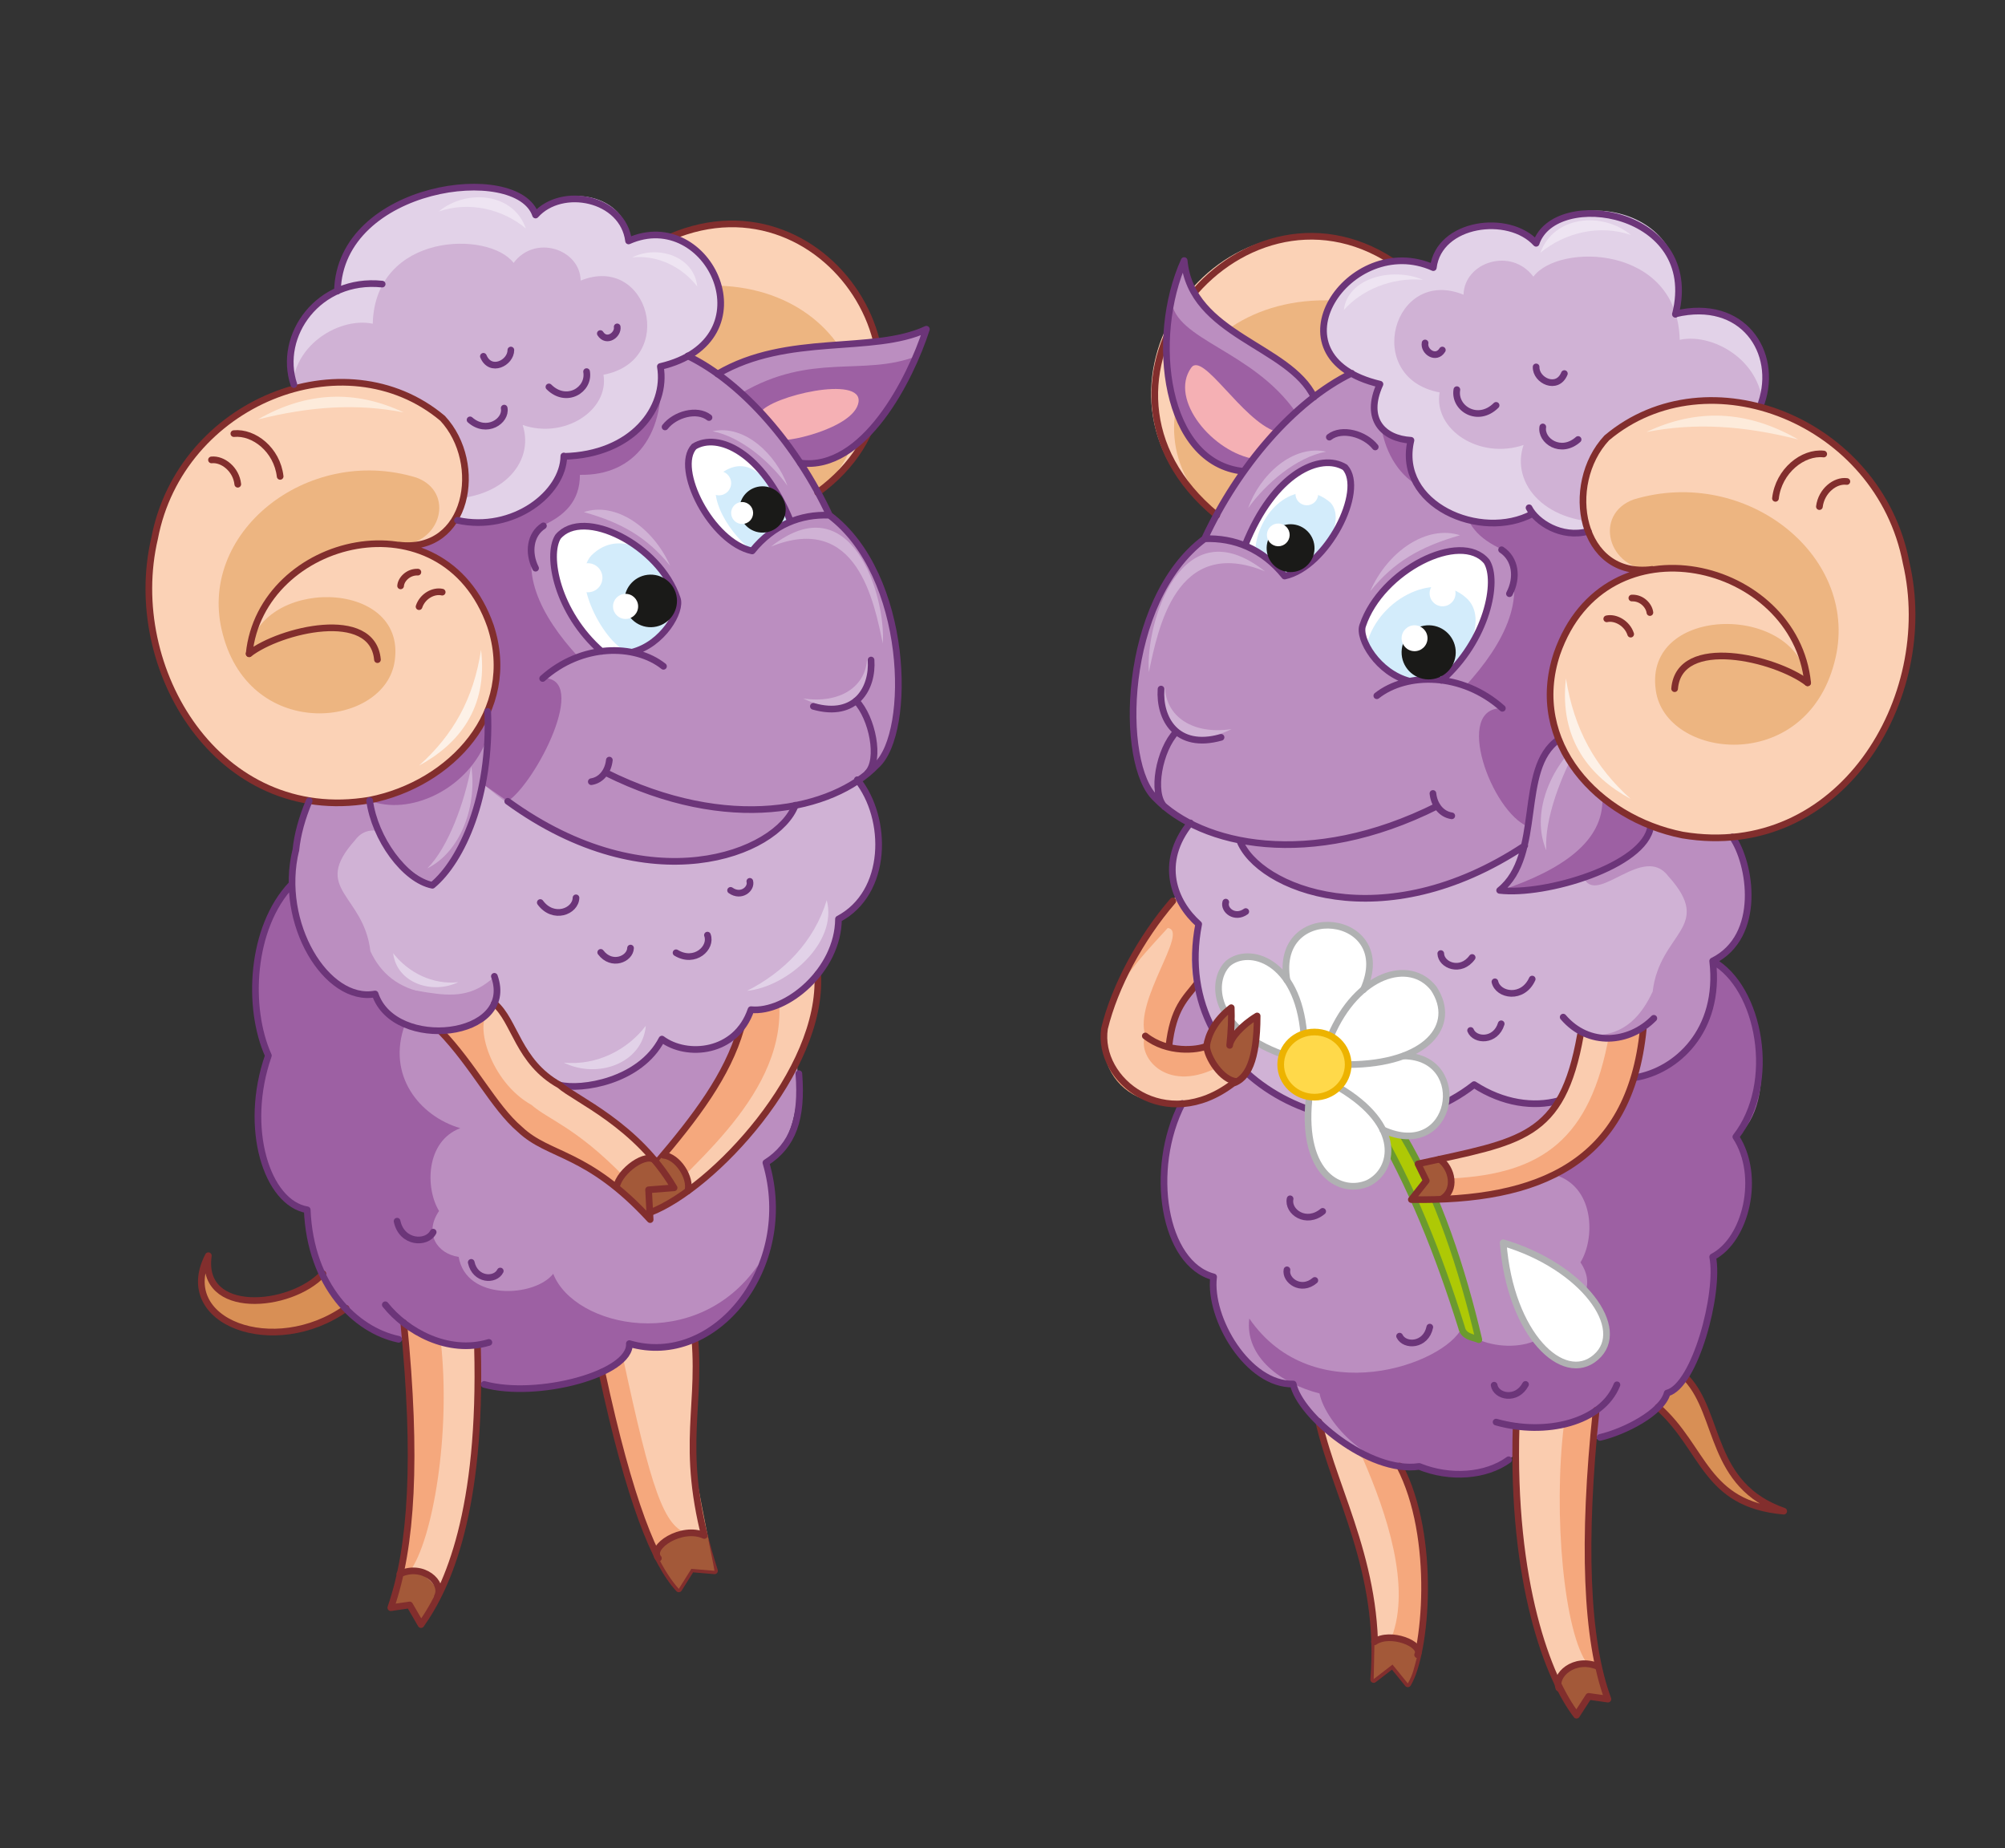 <?xml version="1.0" encoding="utf-8"?>
<!-- Generator: Adobe Illustrator 21.1.0, SVG Export Plug-In . SVG Version: 6.00 Build 0)  -->
<svg version="1.1" id="Layer_1" xmlns="http://www.w3.org/2000/svg" xmlns:xlink="http://www.w3.org/1999/xlink" x="0px" y="0px"
	 viewBox="0 0 511 471" style="enable-background:new 0 0 511 471;" xml:space="preserve">
<rect x="0" y="0" width="511" height="471" fill="#333333" stroke="none"/>
<style type="text/css">
	.st0{fill-rule:evenodd;clip-rule:evenodd;fill:#F5A87D;}
	.st1{fill-rule:evenodd;clip-rule:evenodd;fill:#FACCAF;}
	.st2{fill-rule:evenodd;clip-rule:evenodd;fill:#A35939;}
	.st3{fill-rule:evenodd;clip-rule:evenodd;fill:#D88F55;}
	.st4{fill-rule:evenodd;clip-rule:evenodd;fill:#BB8EC0;}
	.st5{fill-rule:evenodd;clip-rule:evenodd;fill:#9D60A3;}
	.st6{fill-rule:evenodd;clip-rule:evenodd;fill:#D0B2D5;}
	.st7{fill-rule:evenodd;clip-rule:evenodd;fill:#FBD2B6;}
	.st8{fill-rule:evenodd;clip-rule:evenodd;fill:#EDB581;}
	.st9{fill:none;stroke:#822E2D;stroke-width:1.7;stroke-linecap:round;stroke-linejoin:round;stroke-miterlimit:22.926;}
	.st10{fill-rule:evenodd;clip-rule:evenodd;fill:#E2D2E8;}
	.st11{fill-rule:evenodd;clip-rule:evenodd;fill:#F5B0B4;}
	.st12{fill:none;stroke:#6C3579;stroke-width:1.7;stroke-linecap:round;stroke-linejoin:round;stroke-miterlimit:22.926;}
	.st13{fill-rule:evenodd;clip-rule:evenodd;fill:#FFFFFF;}
	.st14{fill-rule:evenodd;clip-rule:evenodd;fill:#D3ECFB;}
	.st15{fill-rule:evenodd;clip-rule:evenodd;fill:#AEC905;}
	.st16{fill:none;stroke:#6B9A2F;stroke-width:1.7;stroke-linecap:round;stroke-linejoin:round;stroke-miterlimit:22.926;}
	.st17{fill-rule:evenodd;clip-rule:evenodd;fill:#1A1A18;}
	.st18{fill-rule:evenodd;clip-rule:evenodd;fill:#FDEBDB;}
	.st19{fill-rule:evenodd;clip-rule:evenodd;fill:#FDF1E7;}
	.st20{fill:none;stroke:#B0B1B2;stroke-width:1.7;stroke-linecap:round;stroke-linejoin:round;stroke-miterlimit:22.926;}
	.st21{fill-rule:evenodd;clip-rule:evenodd;fill:#FFD94A;}
	.st22{fill:none;stroke:#EDB300;stroke-width:1.7;stroke-linecap:round;stroke-linejoin:round;stroke-miterlimit:22.926;}
	.st23{fill-rule:evenodd;clip-rule:evenodd;fill:#EEE4F2;}
</style>
<path class="st0" d="M400.8,259.8c5.1-2.3,11-2.9,17.8-1.6c2.5,19.9-7.5,37.5-14.8,42.6c-8.3,7.5-25.5,6-44,4.8l7-4.5l-6.8-4.3
	c13-2.9,26.3-6.1,32.2-6.4C397.7,286.9,401.1,269.8,400.8,259.8z"/>
<path class="st1" d="M400.8,259.8c5.1-2.3,8.7-2.2,13.2,1.2c-2.1,18.3-8.1,27.9-15.4,33c-5.7,2.3-22.2,5.4-25.5-0.1l-3.9,1.1
	c13-2.9,17-4.3,22.9-4.6C397.7,286.9,401.1,269.8,400.8,259.8z"/>
<path class="st0" d="M297.9,266.7l2.1-8.7l5.1-7.4l-0.5-7.2l0.8-7.3l-5.3-8.1c-8.3,9-15.9,22.7-18.6,33.9
	c-2.8,18.2,17.2,25.5,33.5,13.6l-7.6-9.2L297.9,266.7z"/>
<path class="st1" d="M291.9,263.8c-3-8.8,11.3-26.7,5.7-27.3c-8.3,9.1-13.4,14.2-16.1,25.5c-0.8,22.6,26.9,22.6,32.7,14l-4.3-3.8
	C296.9,278.6,289.7,269,291.9,263.8z"/>
<path class="st0" d="M335.9,364.3l20.8,9.3c6.7,12.4,9.7,39.6,2.1,55.5l-2.7-8.4l-6,7.3C350.5,414.6,349.6,395.6,335.9,364.3z"/>
<path class="st0" d="M170.8,338.2l-17.4,11.5c7.1,33,13.5,48.6,19.6,55.2l1.5-8.4l7.7,3.7C179.5,387.7,176,369.3,170.8,338.2z"/>
<path class="st1" d="M336.1,362.3l11.2,9.3c6.2,14.2,12.3,32.6,7.4,45.6l-4.4,1.3C350.8,405.1,343.9,386.6,336.1,362.3z"/>
<path class="st1" d="M177.2,341.3l-16.8,1.2l-1.6,3.6c7.1,33,10.4,43.4,16.7,44.7l4.8,0.6C173.8,373.5,179.2,356.3,177.2,341.3z"/>
<path class="st1" d="M386.4,363.5l9.5,0.6l10.6-3.4c-3.5,33.2-2.4,57.3,3.2,72.3l-5.8-2.7l-2.2,6.8
	C394.5,427.6,385.2,403.4,386.4,363.5z"/>
<path class="st1" d="M121.6,343.4l-19-8.7c3.4,34.4,2.3,59.4-3.1,75l5.5-2.8l2.2,7C114.2,404.2,122.8,384.9,121.6,343.4z"/>
<path class="st0" d="M398.6,363l8-2.3c-3.5,33.2-2.4,57.3,3.2,72.3l-2.9-1.3l-2.2-7.5C398.6,416.4,395.8,385.7,398.6,363z"/>
<path class="st0" d="M112.3,341.5l-9.7-6.8c3.4,34.4,2.3,59.4-3.1,75l2.8-1.4l2.1-7.8C110.3,392.6,115,365.1,112.3,341.5z"/>
<path class="st2" d="M396.9,429.4c2-3.8,6.7-6.9,10.6-4.2c0.7,2.8,1.4,5.4,2.3,7.7l-4.9-0.7l-3.1,4.8
	C400.2,434.9,398.5,432.4,396.9,429.4z"/>
<path class="st2" d="M111.9,406c-1.9-4-6.5-7.2-10.2-4.4c-0.6,2.9-1.4,5.6-2.2,8l4.8-0.7l2.9,5C108.8,411.7,110.4,409.2,111.9,406z"
	/>
<path class="st3" d="M422.6,358.6l2.2-3.5l5.1-3.8c8.6,9.3,5.7,27.9,24.7,33.8C434.8,383.7,434.5,369.1,422.6,358.6z"/>
<path class="st3" d="M88.6,333.1l-6.3-8.5c-8.3,8.9-32,10.8-29.2-4.6C44.5,341.6,75.1,343.9,88.6,333.1z"/>
<path class="st4" d="M386.3,370.6l0.1-7.1c5.2,0.2,12.1,1.2,20.4-4l-0.7,7.2c6.1-0.5,16.2-6.2,17.9-10.7
	c7.1-2.3,13.5-20.5,12.6-35.6l-5.2-2.8l2.1-8.5l-8.4,0.1c8-10,14.6-19.6,20.1-25.8c-1.3-11.7-9.7-25.8-16.1-34l-123.9,1.2L300,258
	l-2.1,8.7l4.8-0.1l4.8-0.1l10.1,6.9c-4.5,5.3-11.1,7.3-16.3,7.9c-5.7,7.5-8.8,38.6,8.1,44.1c-1.3,10.6,8.8,27.6,20.3,27.3
	c1.6,8,19.3,22.9,32.1,21C370.5,377.2,378.7,376,386.3,370.6z"/>
<path class="st4" d="M121.6,352.4v-9l-50.5-71.6c1.3-11.3,9.4-24.9,15.5-32.7l117.1,0.4c7.3,3.8,4.3,19.2-0.6,30.7
	c0.5,7.5,0.6,20.3-8.1,26.1c6.7,21.6-3.3,44.5-34.8,46.1C153,356.8,125.6,353.7,121.6,352.4z"/>
<path class="st5" d="M386.3,370.6l0.1-7.1c5.5,0.9,13.4,2.1,20.4-4l-0.7,7.2c5.7-0.5,17.3-7.4,18.9-11.6
	c7.1-2.3,13.9-26.7,11.6-34.7c8.1-3.7,12.7-21.8,5.9-30.6c11.1-8.7,6.9-35.8-5.9-44.8l-19.7,29.7c-2.8,9.8-9.2,18.3-19.7,25
	c9.2,3.5,9.3,16,5.6,22c4,5.9,0.5,11.3-5.2,12.2c-2,11.8-20.2,10.7-25,4.4c-4.3,9.4-37.9,21.4-54.2-2.3c-1.2,10,8.4,16.7,17.9,19.1
	c1.5,7.6,13.5,20.4,25.6,18.6C370,377,378.6,376.6,386.3,370.6z"/>
<path class="st5" d="M121.6,352.4v-9c-6.6-0.5-12.9-2.5-18.8-6.3l0.4,4.5c-8.9-1.2-22.2-9-24.9-33.3c-7.6-0.5-17.5-16-9.9-39.3
	c-7.1-16-2.5-34.6,5.9-43.6c8.6-1.6,9.2,5.6,12.3,13.8l8.9,14.2c2.8,5.2,5.2,6.7,7.7,7.7c-4.7,12.8,3.6,23.3,14.1,26.4
	c-8.9,3.4-8.9,15.4-5.4,21.1c-3.9,5.7-0.5,10.9,5,11.7c1.9,11.3,19.4,10.3,24.1,4.3c5.3,13.7,36.4,20.6,52.2-2.2
	c-4.7,18.8-21.7,21.7-32.9,20.1C159.4,350.8,131.9,357.3,121.6,352.4z"/>
<path class="st6" d="M303.4,209.8l114-25.9l24.1,29.5c6.8,29.7-2.5,24-22.7,48.4c-5.4,3.3-7.8,2.8-15.9,2
	c-0.1,2.3-2.1,10.8-5.8,16.8c-6.5,1.6-17.8-0.7-21.5-4.1c-39.4,27.3-80.6-12.5-70.2-40.9C298.9,229.5,295.2,220.1,303.4,209.8z"/>
<path class="st6" d="M218.6,198.8L97.9,176.1L78.2,206c-3.3,14.2-4.8,12.1-3.8,17.6l0.2,3.7c6.8,2.4,10.9,6.4,12.1,11.9l4.4,10.8
	l17.7,2.9c6.4,1,11.7,1.2,17.3-4.1l0.6,4.2l-0.7,2.5c5.6,7,7.7,15.7,16.8,21c10.7,1.4,21-1.8,26.1-11.7c7.1,5.2,20.4,2.5,22.7-7.5
	c9.5,0.8,22.3-11.6,22.3-23.1C223.1,230,228.6,212.6,218.6,198.8z"/>
<path class="st4" d="M417.4,183.9l24.1,29.5c6.4,13.6,5.5,24.7-5,31.6c1.5,16.8-6,25.9-19.7,29.7l2-12.3l-7.4,2.2l-5.3-0.8
	c8.1,0.1,12.4-5.3,15.1-11.1c1.8-15.2,15.8-16.3,4-29.4c-6.3-8.4-17.9,7.2-21.4,0.7c-6.8,2.3-14.6,3.4-21.6,2.9
	c12.1-9.4,3.5-30.2,15-38.4c2.8,5,5.6,9,8.7,12.2C406.7,195.9,409.5,190.3,417.4,183.9z"/>
<path class="st4" d="M97.9,176.1l-19.1,28l-3.3,12.1c-2.7,3.4-0.5,6.8-1,9.3l0.2,1.9c3,19.6,10.6,26.4,21,26.1
	c2.7,5.1,9.6,1.6,13.2-0.4c-7.4-1.2-11.9-5.1-14.5-10.7c-1.7-14.6-15.2-15.7-3.9-28.3c6.5-8.7,18.8,9.2,21.3-1
	C102,203.4,119.1,193.1,97.9,176.1z"/>
<path class="st7" d="M310.1,131.2l41.7-33.4l3-31.3l-5.7-3.1C306.6,45.4,271.3,103,310.1,131.2z"/>
<path class="st7" d="M208.4,125.4l-40.1-32.1l2.6-33C211.8,42.9,245.7,98.3,208.4,125.4z"/>
<path class="st4" d="M124.2,183.2c-6.3,11.4-19.8,19.4-31.1,21c2.3,3.8,1.6,11.6,17.1,21.4C119,216.5,127.1,197.7,124.2,183.2z"/>
<path class="st8" d="M310.1,131.2l49.6-19.1l-2.5-32.3C308.7,64.1,283.3,108.8,310.1,131.2z"/>
<path class="st8" d="M208.4,125.4L160.7,107l2.4-31.1C209.7,60.9,234.2,103.8,208.4,125.4z"/>
<path class="st4" d="M315.9,214.1c9.4,14.8,43.5,27.7,83-5.9l-1.3-19c-8.8-21.2,6.2-42,23.6-43.9c-6.3,1.2-11.1-0.9-14.5-6.1
	l-42.9-54.3l-19.4,10.2c-14.8,7.2-29,23.9-37.5,42.2c-21.1,15.8-21.9,57.6-12.4,66.2C299.3,208.3,306.6,212.2,315.9,214.1z"/>
<path class="st4" d="M202.8,205.2c-9,14.2-41.9,26.6-79.9-5.6l1.3-18.3c8.5-20.4-6-40.4-22.7-42.3c6.1,1.1,10.7-0.8,13.9-5.9
	l41.2-52.2l18.7,9.9c14.2,6.9,27.9,23,36.1,40.6c20.3,15.2,21.1,55.4,12,63.7C218.8,199.6,211.7,203.4,202.8,205.2z"/>
<path class="st5" d="M389.5,210.7c1.1-10.6,3.4-18.8,8.1-21.5l4.5,7.6l6.3,6.8c0.2,10.5-9.6,17.9-26.1,23.4
	c13.3,0.6,25.3-2.4,35.3-10.7l3.3-5.6l-23.2-21.4c-8.8-21.2,6.2-42,23.6-43.9c-6.3,1.2-13.4-1.9-16.4-9.8l-53.1-37.8
	c-2,18.1,6.8,29.2,21.2,28.8c0,7.1,4.2,10.8,9.8,13.4c7.5,11.3,0.4,24.2-9.3,34.8l9.4,5.7C370.4,180.1,380,206.8,389.5,210.7z"/>
<path class="st5" d="M129.4,204.2l-5.9-4.1l0.1-10.6c-5,11.7-19.2,18.5-29.5,14.5l30.1-22.8c8.5-20.4-6-40.4-22.7-42.3
	c6.1,1.1,10.7-0.8,13.9-5.9l52.8-39.8c1.9,17.4-6.5,28.1-20.4,27.8c0,6.8-4,10.4-9.4,12.9c-7.2,10.8-0.4,23.3,8.9,33.4l-9,5.5
	C150.4,172.5,136.6,199.4,129.4,204.2z"/>
<path class="st9" d="M354.8,66.6c-39.1-25.5-85.4,31.3-44.7,64.7"/>
<path class="st9" d="M170.9,60.4c40.9-17.5,74.8,38,37.5,65.1"/>
<path class="st10" d="M359.6,112.1c-2.7,12.4,12,26.6,31,18.7c3.2,4.3,8,5.8,14.2,4.6c-5.7-22.6,3.8-35.7,44.1-32.7
	c4.1-11.6-2.6-26.2-21.9-22.7c6.8-29.1-30.6-32.4-35.4-18.1c-6.6-8.8-25.5-4.9-26.2,6.2c-21.3-9.5-43.2,22.7-13.6,29.7
	C350.3,103,347.3,111.4,359.6,112.1z"/>
<path class="st10" d="M143.7,116.2c-1.5,9.9-8.6,17.6-27.1,16.4c5.5-21.7-2.9-37.4-41.8-34.6C73.6,86.5,76.1,79.4,86,74.2
	c0.6-27.2,45.9-33.1,50.5-19.4c6.4-8.5,23.7-5.5,23.7,6.6c20.5-9.1,36.6,25.3,8.1,32C170.1,103.8,161.2,115.8,143.7,116.2z"/>
<path class="st6" d="M388.3,113.4c-3.4,10,5.9,20.6,22.4,19.6c-4.9-19.4,3.7-27.6,38.3-25.1c2.6-14.7-11.8-23.3-20.9-21.3
	c-0.6-24.2-30.8-24.8-37.3-16.1c-5.7-7.6-17.6-3.7-17.8,4.6c-18-7.3-25.8,21.2-6.1,24.9C365.3,109.5,377.1,117.2,388.3,113.4z"/>
<path class="st6" d="M133.2,108.3c3.2,9.7-5.7,19.8-21.6,18.8c4.7-18.6-3.6-26.6-36.9-24.1C72.3,88.8,86.2,80.6,95,82.5
	c0.6-23.3,29.6-23.8,35.9-15.5c5.4-7.3,16.9-3.6,17.1,4.5c17.3-7,24.8,20.4,5.8,24C155.3,104.5,143.9,112,133.2,108.3z"/>
<path class="st4" d="M316.9,120.1c6.5-9.8,9.8-12.9,18-18.9c-8.8-14.8-29.6-16-33.1-34.8C293,83.3,294.9,115.9,316.9,120.1z"/>
<path class="st4" d="M204,118.1c-6.2-9.4-13.2-17-21.1-22.8c17.9-10.5,37.2-5.1,53.2-11.4C232,96.7,220.1,120.2,204,118.1z"/>
<path class="st5" d="M316.9,120.1c5.5-6.9,8.3-10,13.4-15c-11.2-16-30.7-18.3-31.8-28.6C293.7,95,301.5,119.9,316.9,120.1z"/>
<path class="st5" d="M204,118.1c-6.2-9.4-7.3-12.1-15.1-17.9c17.9-10.5,31-4.2,44.6-9.4C229.5,103.6,218.2,118.9,204,118.1z"/>
<path class="st11" d="M319.9,117l5.3-7c-8.7-2.9-18.6-20.5-21.6-16.3C297.8,101.8,309.2,115.4,319.9,117z"/>
<path class="st11" d="M198.9,111.8l-5.1-6.7c2.7-4.2,26.1-9.6,25-2.6C217.7,109.4,198.4,113.3,198.9,111.8z"/>
<path class="st6" d="M292.8,171.3c-0.9-12.6,8.3-42.5,29.6-25.7C299.6,136.3,295.1,160.5,292.8,171.3z M318.1,129.5
	c4.5-6.3,12.3-13,19.9-14.4C329.4,113.2,321,121.2,318.1,129.5z M349.2,150.7c6-7.5,12.8-11.4,22.9-14.3
	C363.7,133.7,353.7,140.4,349.2,150.7z M402.8,188.9c-4.8,8.2-9.3,20-8.7,27.8C390.1,207.4,395.1,195.5,402.8,188.9z M313.9,185.8
	c-9.9,1.5-16.8-3.2-17-10.8C294.9,186.4,302.1,191.5,313.9,185.8z"/>
<path class="st6" d="M225,164c0.8-12.1-8-40.9-28.5-24.7C218.5,130.4,222.8,153.6,225,164z M200.7,123.8c-4.3-6-11.8-12.5-19.1-13.9
	C189.8,108.1,197.8,115.8,200.7,123.8z M170.8,144.2c-5.8-7.2-12.3-11-22-13.7C156.8,127.8,166.4,134.3,170.8,144.2z M120.1,195.3
	c-1.7,9.1-5.8,20.6-11.2,26C117.7,216.9,121.6,204.9,120.1,195.3z M204.7,178c9.5,1.4,16.1-3.1,16.3-10.4
	C222.9,178.5,216.1,183.5,204.7,178z"/>
<path class="st7" d="M421.1,145.3c-8.3-0.6-20.6,9.7-24.3,21.4c-7.5,22.6,10.4,41.9,32,46.2c40,6.7,65.1-34.8,57-69.4
	c-6.9-36.2-50.5-53.5-76.3-31.8C398.5,123.7,402.8,147.6,421.1,145.3z"/>
<path class="st7" d="M101.5,139c8-0.6,19.8,9.3,23.4,20.6c7.2,21.8-10,40.3-30.8,44.4c-38.5,6.5-62.6-33.5-54.8-66.7
	c6.6-34.8,48.5-51.5,73.4-30.6C123.3,118.2,119.2,141.2,101.5,139z"/>
<path class="st8" d="M421.1,145.3c21.8-3.2,38.7,13.9,39.6,28.8c-2.1-20.5-41.9-20.3-38.7,1.8c2.4,17.5,37.9,21.8,45.5-7
	c7.2-26.7-22.2-50.4-51.2-41.6C406.1,131.1,409.7,145,421.1,145.3z"/>
<path class="st8" d="M101.5,139c-20.9-3.1-37.3,13.4-38.1,27.7c2-19.7,40.3-19.6,37.2,1.7c-2.3,16.9-36.5,21-43.8-6.7
	c-7-25.7,21.4-48.5,49.3-40C116,125.3,112.6,138.7,101.5,139z"/>
<path class="st9" d="M63.5,166.6c3-29.8,49.5-41.3,61.5-7.1c7.2,21.8-10,40.3-30.8,44.4c-38.5,6.5-62.6-33.5-54.8-66.7
	c6.6-34.8,48.5-51.5,73.4-30.6c10.7,11.5,6.5,34.5-11.2,32.3"/>
<path class="st9" d="M102.9,337.1c3.4,34.4,2.1,57-3.3,72.6l4.8-0.7l2.9,5c6.9-9.7,15.5-29.1,14.4-70.6"/>
<path class="st9" d="M153.4,349.7c7.1,33,13.5,48.6,19.6,55.2l3.2-5.1l5.9,0.5c-9.5-29.7-3.4-39.6-5-59"/>
<path class="st12" d="M101.2,311.2c1.2,5.7,7.6,5.9,9.2,2.8 M186.2,226.9c2.7,1.9,5.4-0.4,4.9-2.3 M172.3,242.8
	c4.8,2.9,9.2-1.3,8-4.5 M153.1,242.7c2.8,3.7,7.5,1.7,7.6-1.1 M137.7,230c3.3,4.5,9,2.3,9.1-1.2 M150.7,199.2
	c2.6-0.4,4.3-2.7,4.6-5.5 M207.3,180c10.9,3.1,15.2-4.7,14.7-11.8 M153,85c1.6,2.5,4.6,0.3,4.3-1.7 M139.9,98.6
	c4.4,4.4,10.4,0.8,9.6-3.9 M119.8,107c4.2,3.7,9.3,0.3,8.7-3 M123.2,90.8c1.8,4.3,7,1.7,7-1.6 M98.2,332.5c5.4,6.8,16,12.7,26.4,9.6
	 M120.1,321.7c1,4.6,6.1,4.8,7.4,2.2"/>
<path class="st12" d="M364.4,338.2c-1,4.8-6.4,5-7.7,2.3 M335.1,326.3c-3.5,3-7.6,0-7.1-2.7 M337.1,308.7c-4.2,3.5-9,0.1-8.3-3.2
	 M402.2,112c-4.4,3.9-9.6,0.3-9-3.2 M381.3,103.3c-4.6,4.6-10.8,0.8-10-4 M367.6,89.2c-1.6,2.6-4.8,0.4-4.4-1.8 M398.7,95.2
	c-1.8,4.4-7.3,1.8-7.2-1.7 M388.8,352.8c-2.3,4.3-7.5,3.1-8,0.2"/>
<path class="st13" d="M359.2,173.6l8.1-0.3c11.7-10.3,14.6-25.4,11.5-30.3c-6.6-8-26.9,2.2-31.6,16.3
	C346,162.7,351.1,171.5,359.2,173.6z"/>
<path class="st13" d="M161.1,166.2l-7.8-0.3c-11.3-9.9-14.1-24.4-11.1-29.2c6.4-7.7,25.9,2.1,30.4,15.7
	C173.8,155.8,168.9,164.2,161.1,166.2z"/>
<path class="st14" d="M373.5,152.2c-8-7-22.9,0.8-25.4,12.9l4.7,5.4l6.4,3.2l8.1-0.2C372,171.3,380.3,157.8,373.5,152.2z"/>
<path class="st14" d="M151.3,141c7.7-6.8,19.2,1,21.5,12.7l-5.5,9.5l-6.2,3.1l-1.3-0.2C153.4,163.3,144.7,146.4,151.3,141z"/>
<path class="st13" d="M317.2,139l-0.8-0.3c4.5,1.4,7.5,3.7,11,8.1c10.8-2.3,20.7-21.8,15.4-27.7C336.5,115.3,324.6,120.4,317.2,139z
	"/>
<path class="st15" d="M376.9,341.4c-1.2-0.6-3.9-0.6-4.4-3.1c-5.8-18.5-12.8-36.3-22.5-52.7l7.6,3.9
	C366.5,304.4,372.7,323.5,376.9,341.4z"/>
<path class="st16" d="M376.9,341.4c-1.2-0.6-3.9-0.6-4.4-3.1c-5.8-18.5-12.8-36.3-22.5-52.7l7.6,3.9
	C366.5,304.4,372.7,323.5,376.9,341.4z"/>
<path class="st13" d="M201.6,132.9l0.8-0.3c-4.3,1.3-7.2,3.6-10.6,7.8c-10.4-2.2-20-21-14.8-26.6
	C182.9,110.1,194.4,115.1,201.6,132.9z"/>
<path class="st14" d="M339.1,128.1c-8-7-18.3,1.4-19.2,12l7.5,6.7C334.2,147.3,344,133.4,339.1,128.1z"/>
<path class="st14" d="M184.4,120.2c7.9-5.1,13.2,4.7,17.2,12.7l-4.7,2.2l-5.1,5.3C184.6,135,179.2,124.1,184.4,120.2z"/>
<path class="st9" d="M406.8,359.4c-3.5,33.2-2.6,58.5,3,73.6l-4.9-0.7l-3.1,4.8c-7.2-9.4-16.6-33.6-15.4-73.6"/>
<path class="st1" d="M165.7,309l-0.3-5.8l2.9-5.7c8.7-10.7,16.9-25.7,23.1-40.2c5.1,0.2,10.8-2.8,17-9
	C209.9,272.8,181.9,302.7,165.7,309z"/>
<path class="st9" d="M356.7,373.6c9.5,18.1,6.8,47.8,2.1,55.5l-3.9-4.8l-4.8,3.7c2.3-27.7-9.7-47-14-65.7"/>
<path class="st9" d="M305.1,250.6c-2.9,3.8-6.1,6.2-7.2,16.1"/>
<path class="st9" d="M429.9,351.3c8.6,9.3,5.8,27.2,24.7,33.8c-20.2-1.8-20.1-15.9-32-26.5"/>
<path class="st0" d="M165.7,309l-0.3-5.8l2-6.9c9.1-9.8,18.3-23.3,24.1-39l7.1-1.3C200,280.5,172.5,299.4,165.7,309z"/>
<path class="st9" d="M188.8,262.2c-3.4,11.8-11.5,22.5-21.4,34.1"/>
<path class="st2" d="M175.3,303.5l-9.6,5.5l-0.3-5.8l2.5-7.4l1.2-1.4C172.7,294.7,176.2,300.1,175.3,303.5z"/>
<path class="st9" d="M208.4,248.3c1.4,24.5-26.6,54.5-42.7,60.7"/>
<path class="st12" d="M138.5,134c-3.4,2.2-4,6.8-2,10.8 M180.7,106.4c-3.1-2.4-8.7-0.8-11.2,2.4 M211.3,131.3
	c-7.2-0.3-14.2,2.4-19.6,9.1c-10.4-2.2-20-21-14.8-26.6c6-3.7,17.4,1.3,24.6,19.1 M175.3,90.7c14.2,6.9,27.9,23,36.1,40.6
	c20.3,15.2,21.1,55.4,12,63.7c-11.1,11.5-37.7,17.5-69,1.9 M142.6,276.5c5.5,1.4,20.5-0.9,26.1-11.7c6.3,4.7,18.9,3.7,22.7-7.5
	c9,0.9,22.2-10,22.3-23.1c12.7-6.7,12.7-25.6,4.8-35.5"/>
<path class="st12" d="M412.1,352.9c-3.8,9.6-18.1,13.1-30.8,9.5 M407.8,366.3c6.1-1.4,15.8-6.3,17.1-11.3
	c7.1-1.8,13.4-25.5,11.6-34.7c8.5-4.4,12.4-20.6,5.9-30.6c10.7-13.7,6.1-38.1-5.9-44.8 M397.2,280.5c-6.3,1.7-14.1,0.7-21.5-4.1
	c-29.1,22.9-78.1-0.4-70.2-40.9c-6.3-5.6-10.3-15.6-2.1-25.8 M436.5,244.9c2.1,17.9-9.4,28-19.7,29.7 M436.5,244.9
	c12.7-6.3,9.7-24.9,5-31.6 M420.7,210.6c-1.4,10.1-26.9,17.7-38.5,16.3c11.2-9,4.4-31.1,15-38.4 M315.9,214.1
	c4.6,12.3,36.5,25.4,72.7,1.4 M311.2,187.9c-11.4,3.2-15.8-4.8-15.3-12.3 M344.5,95.1c-14.8,7.2-29,23.9-37.5,42.2
	c-21.1,15.8-21.9,57.6-12.4,66.2c11.5,11.9,39.2,18.2,71.7,1.9 M370,207.9c-2.7-0.4-4.5-2.8-4.8-5.7 M299.8,186.5
	c-4.3,4.5-6.5,15.6-3,19.1 M350.9,177.3c7.6-6,21.7-6,32,3.2 M367.4,173.4c11.7-10.3,14.6-25.4,11.5-30.3c-6.6-8-26.9,2.2-31.6,16.3
	c-1.2,3.3,3.8,12.1,12,14.2 M382.7,140.1c3.5,2.3,4.2,7,2,11.2 M338.8,111.4c3.2-2.5,9.1-0.8,11.7,2.5 M307,137.3
	c7.5-0.3,14.8,2.5,20.4,9.5c10.8-2.3,20.7-21.8,15.4-27.7c-6.2-3.8-18.1,1.3-25.5,19.9 M334.9,101.2c-6.3-13.2-31.3-15.7-33.1-34.8
	c-8.9,19.7-5.1,51.7,15.1,53.7 M427,80.1c6.7-26.6-30.7-32.4-35.5-18.1c-7-7.7-24.8-5.3-26.2,6.2c-21.3-9.5-43.2,22.7-13.6,29.7
	c-4.1,9,0.9,13.9,7.9,14.3c-3.9,16.4,17.8,25.8,31,18.7 M389.7,129.4c1.8,3.6,8.2,7.9,15.1,6 M448.9,102.7
	c4.4-12.9-4.7-26.8-21.9-22.7 M301.3,281.2c-8.7,16.9-4.7,40.9,8,44.2c-1.3,10.6,8.8,27.6,20.3,27.3c1.6,8,19.3,22.9,32.1,21
	c7.9,3.2,17,2.5,22.8-1.7"/>
<path class="st1" d="M126,255.6c-1.4,4-6,6.3-13.8,7.1c8.5,8.8,13.7,19.5,20.3,25.1c7.5,7.1,17.1,5.5,33.2,23l-0.4-7.6l6.5-0.5
	c-9.5-16.1-25-22.5-29.2-26.2C132.1,270.6,131.4,260.2,126,255.6z"/>
<path class="st2" d="M166.3,295.6c-6.3,0.5-7.9,4.2-9.2,7c2.4,1.6,6.2,6.5,8.7,8.2l-0.4-7.6l6.5-0.5
	C170,300.1,168.2,298.1,166.3,295.6z"/>
<path class="st0" d="M124.6,257.9c-1.4,4-4.5,4.1-12.3,4.8c8.5,8.8,11.9,17.9,18.6,23.4c7.5,7.1,12.4,7.9,26.3,16.4l1.5-3l0.1,0.1
	c-12-12.3-19.1-14.3-23.3-18C124.9,275.7,120.8,260.7,124.6,257.9z"/>
<path class="st9" d="M112.2,262.7c8.5,8.8,13.7,19.5,20.3,25.1c7.5,7.1,17.1,5.5,33.2,23l-0.4-7.6l6.5-0.5
	c-9.5-16.1-25-22.5-29.2-26.2c-10.6-5.9-11.3-16.3-16.6-20.8"/>
<path class="st9" d="M82.3,324.6c-8.3,8.9-31.4,10.8-29.2-4.6c-8.8,16.9,16.8,26.4,35.1,13.4"/>
<path class="st12" d="M101.6,341.3c-11-2.3-22.5-13.6-23.3-33c-10.2-1.7-16.4-20.7-9.9-39.3c-5.5-12.2-4.5-32.6,5.9-43.6 M126,248.8
	c5.6,15.8-25.5,19.2-30.4,4.5c-12.3,2.3-24.8-18-20.2-36.7 M94.2,204c1.3,9.7,8.9,20.2,16,21.6c7.5-6.2,15-22.7,14.1-44.3
	 M202.7,205.2c-4.6,12.3-37.1,25.3-73.3-1 M218.2,178.6c4.1,4.3,6.3,15,2.9,18.4 M153.3,166c-11.3-9.9-14.1-24.4-11.1-29.2
	c6.4-7.7,25.9,2.1,30.4,15.7c1.2,3.2-3.7,11.7-11.5,13.7 M169.1,169.8c-7.3-5.8-20.9-5.8-30.8,3.1 M182.9,95.3
	c17.9-10.5,39.5-5,53.2-11.4c-4.1,12.8-16,36.2-32.1,34.1 M74.9,98c-4.2-12.5,6.3-27.3,22.5-25.6 M86,74.2
	c0.6-27.2,45.9-33.1,50.5-19.4c6.7-7.5,22.3-4.4,23.7,6.6c20.5-9.1,36.6,25.3,8.1,32c1.8,10.5-7.1,22.5-24.6,22.9 M143.7,116.2
	c-0.1,9.5-12.9,19.5-27.1,16.4 M75.4,216.7c0.4-4.1,1.6-8.3,3.4-12.6 M203.6,273.6c0.9,11.5-1.5,18.3-8.4,22.7
	c7.9,26.6-13.1,52.5-34.8,46.1c0.5,7.7-23.4,14.1-37,10.4"/>
<path class="st1" d="M402.9,263.7c5.5,1.8,10.9,1.3,16-1.4c-3.4,34.3-26.7,43.9-59.1,43.4l3.8-4.8l-2.1-4.3
	C387.7,290.8,398.2,290.3,402.9,263.7z"/>
<path class="st0" d="M410.1,263.7c5.5,1.8,3.6,0.8,8.7-2c-4.3,28.6-19.5,44.5-51.9,44l3.8-4.8l-0.6-0.6
	C393,299.1,405.4,290.3,410.1,263.7z"/>
<path class="st2" d="M367,295.5c3.7,3.5,4.4,6,1.2,10.1c-3.1-0.2-5.2,0.3-8.4,0.1l3.3-4.6l-1.5-4.5
	C364.8,295.9,363.9,296.3,367,295.5z"/>
<path class="st9" d="M418.8,262.3c-3.4,34.3-26.7,43.9-59.1,43.4l3.8-4.8l-2.1-4.3c26.2-5.8,36.7-6.3,41.4-32.9"/>
<path class="st2" d="M350.3,418.4c6-2.4,8.2-0.5,11.2,2.5c-1.2,4.5-1.3,5.6-2.7,8.1l-3.9-4.8l-4.8,3.7
	C350.2,425,350.2,422,350.3,418.4z"/>
<path class="st2" d="M180.3,391.1c-6.6-1.4-10.5,1.4-13.1,4.7c2,4.1,3.9,7,5.8,9.1l3.2-5.1l5.9,0.5
	C181.6,397.4,180.9,394.4,180.3,391.1z"/>
<ellipse transform="matrix(2.153217e-02 -1 1 2.153217e-02 189.875 526.759)" class="st17" cx="364.1" cy="166.4" rx="6.9" ry="6.9"/>
<ellipse transform="matrix(1 -2.127842e-02 2.127842e-02 1 -3.22 3.563)" class="st17" cx="165.8" cy="153.1" rx="6.7" ry="6.7"/>
<ellipse transform="matrix(2.183797e-02 -1 1 2.183797e-02 189.946 519.593)" class="st13" cx="360.5" cy="162.7" rx="3.3" ry="3.3"/>
<ellipse transform="matrix(1 -2.126772e-02 2.126772e-02 1 -3.25 3.425)" class="st13" cx="159.4" cy="154.5" rx="3.2" ry="3.2"/>
<ellipse transform="matrix(2.198273e-02 -1 1 2.198273e-02 208.278 515.478)" class="st13" cx="367.6" cy="151.3" rx="3.3" ry="3.3"/>
<ellipse transform="matrix(1 -2.109142e-02 2.109142e-02 1 -3.071 3.193)" class="st13" cx="149.8" cy="147.2" rx="3.7" ry="3.7"/>
<ellipse transform="matrix(2.155788e-02 -1 1 2.155788e-02 199.983 456.154)" class="st13" cx="333" cy="125.9" rx="2.9" ry="2.9"/>
<ellipse transform="matrix(1 -2.130577e-02 2.130577e-02 1 -2.582 3.931)" class="st13" cx="183.2" cy="123.1" rx="3.1" ry="3.1"/>
<ellipse transform="matrix(2.148575e-02 -1 1 2.148575e-02 182.154 465.591)" class="st17" cx="328.9" cy="139.7" rx="6.1" ry="6.1"/>
<ellipse transform="matrix(1 -2.153848e-02 2.153848e-02 1 -2.751 4.215)" class="st17" cx="194.3" cy="129.8" rx="5.9" ry="5.9"/>
<ellipse transform="matrix(2.156151e-02 -1 1 2.156151e-02 182.363 459.167)" class="st13" cx="325.8" cy="136.4" rx="2.9" ry="2.9"/>
<ellipse transform="matrix(1 -2.162562e-02 2.162562e-02 1 -2.783 4.12)" class="st13" cx="189.1" cy="130.7" rx="2.8" ry="2.8"/>
<path class="st9" d="M452.5,127c0.8-7,7-11.9,12.3-11.3"/>
<path class="st9" d="M71.4,121.4c-0.8-6.8-6.7-11.4-11.8-10.9"/>
<path class="st9" d="M463.7,129.1c0.5-4,4-6.8,7-6.4"/>
<path class="st9" d="M60.6,123.4c-0.4-3.8-3.8-6.5-6.7-6.2"/>
<path class="st9" d="M460.7,174c-8.2-6.3-32.8-12.2-33.9,1.5"/>
<path class="st9" d="M63.5,166.6c7.9-6.1,31.5-11.8,32.7,1.5"/>
<path class="st9" d="M366.9,295.4c3.3,2.4,4.3,7.9,0.6,10.1"/>
<path class="st9" d="M167,295.8c-2.1-2.4-9.1,2.5-9.9,6.7"/>
<path class="st9" d="M397.3,430.2c-1.3-3.2,3.9-8.1,10-5.5"/>
<path class="st9" d="M111.5,406.8c1.7-3.5-3.7-8.4-9.6-5.7"/>
<path class="st9" d="M361.3,421.7c1.5-2.7-7-6.1-11-3.3"/>
<path class="st9" d="M167.8,397.1c-2.5-2.9,6-8.4,11.7-5.8"/>
<path class="st9" d="M169.1,294.4c3.6,0.3,7.1,5.7,6.2,9.1"/>
<path class="st18" d="M419.6,110.1c12.3-2.4,24.5-1.7,38.7,1.9C445.1,104.4,432.3,104.1,419.6,110.1z"/>
<path class="st18" d="M102.9,105.1c-11.8-2.3-23.6-1.6-37.2,1.8C78.4,99.6,90.8,99.4,102.9,105.1z"/>
<path class="st19" d="M415.6,203.6c-9-8.1-14.4-17.6-16.5-30.7C397.3,188.5,405.3,198,415.6,203.6z"/>
<path class="st19" d="M106.8,195.1c8.7-7.8,13.9-17,15.8-29.5C124.4,180.5,116.8,189.7,106.8,195.1z"/>
<path class="st9" d="M415.9,152.4c2.6-0.1,4.4,2,4.6,3.7"/>
<path class="st9" d="M106.5,145.8c-2.5-0.1-4.3,1.9-4.4,3.5"/>
<path class="st9" d="M409.5,157.7c2.2-0.5,5.2,1.1,6.1,3.9"/>
<path class="st9" d="M112.7,150.9c-2.2-0.5-5,1-5.9,3.7"/>
<path class="st13" d="M352.4,287.9l-11.3-10.8l2.4-5.7l14.3-2.3C375.1,269.3,370.6,296.2,352.4,287.9z"/>
<path class="st13" d="M347.5,252.2c22-15,26,14.9,10.3,16.9l-14.3,2.3l-11.2-7.8l-4.3-13.8C324.6,229.2,356.3,232.6,347.5,252.2z"/>
<path class="st13" d="M332.3,263.5l-5.4,5.1c-18-6.5-18.5-18.8-13.9-23.2C318.3,241.1,330.8,244.5,332.3,263.5z"/>
<path class="st20" d="M326.9,268.7c-18-6.5-18.5-18.8-13.9-23.2c5.3-4.4,17.7-0.9,19.3,18"/>
<path class="st20" d="M339.1,264.1c6.8-16,20.2-20,26.3-12.2c6.2,9.4-1.8,19.3-21.8,19.4"/>
<path class="st20" d="M328,249.8c-3.5-20.7,28.3-17.3,19.5,2.4"/>
<path class="st2" d="M307.5,266.4l2.5,5.7l4.3,3.8c3.7-1.2,6.2-5.7,6.2-17.2c-4,2.4-6.8,5.7-7,7.5c0.4-3.7,0.5-6.9,0.4-9.6
	C309.6,259.8,307.8,263.6,307.5,266.4z"/>
<path class="st9" d="M298.9,229.6c-8.2,9.5-14.8,21.8-17.4,32.5c-2,13.3,15.6,27,32.7,14c3.7-1.2,6.2-5.7,6.2-17.2
	c-4,2.4-6.8,5.7-7,7.5c0.4-3.7,0.5-6.9,0.4-9.6c-4.2,3.2-5.9,7-6.3,9.8c-2.3,1-9.9,1.9-15.6-2.6"/>
<path class="st13" d="M333.6,280.2l7.6-3.1c16.6,9.8,14.1,21.1,7.5,24.4C341.9,304.5,331.7,299.5,333.6,280.2z"/>
<path class="st20" d="M341.2,277.1c16.6,9.8,14.1,21.1,7.5,24.4c-6.8,3-17-2-15.1-21.3"/>
<path class="st20" d="M357.8,269.1c17.2,0.2,12.7,27.1-5.4,18.8"/>
<path class="st13" d="M383.1,316.7c20.3,6,32,22,23.6,29.2C398.5,353,384.9,340.2,383.1,316.7z"/>
<path class="st20" d="M383.1,316.7c20.3,6,32,22,23.6,29.2C398.5,353,384.9,340.2,383.1,316.7z"/>
<path class="st9" d="M315.1,275.6c-3.7-0.3-7.5-6.1-7.6-9.2"/>
<path class="st21" d="M335,279.6c4.7,0,8.6-3.7,8.6-8.3s-3.8-8.3-8.6-8.3s-8.6,3.7-8.6,8.3S330.3,279.6,335,279.6z"/>
<path class="st22" d="M335,279.6c4.7,0,8.6-3.7,8.6-8.3s-3.8-8.3-8.6-8.3s-8.6,3.7-8.6,8.3S330.3,279.6,335,279.6z"/>
<path class="st12" d="M382.6,260.9c-1.4,4.6-6.7,4.4-7.8,1.7 M390.5,249.5c-2.4,5.3-8.7,4.2-9.5,0.7 M317.5,232.3
	c-2.8,2-5.7-0.4-5.1-2.4 M375.2,244c-2.9,4-7.9,2-8-1 M421.5,259.5c-6.3,6.4-16.6,7.3-23.1-0.3"/>
<path class="st9" d="M460.7,174c-3.1-31-51.5-43-63.9-7.4c-7.5,22.6,10.4,41.9,32,46.2c40,6.7,65.1-34.8,57-69.4
	c-6.9-36.2-50.5-53.5-76.3-31.8c-11.1,11.9-6.8,35.9,11.6,33.5"/>
<path class="st23" d="M362.7,71.3c-8-0.7-15.7,2.6-20.2,7.7C343.4,71,354.5,67.9,362.7,71.3z M415.7,59.9
	c-8.1-2.8-16.9-0.6-23.1,4.5C396,55,408.3,53.8,415.7,59.9z"/>
<path class="st10" d="M143.7,270.8c8.3,0.8,16.2-3.2,20.9-9.4C163.7,271.1,152.2,275,143.7,270.8z M116.8,250.3
	c-6.6,0.7-12.8-2.5-16.6-7.4C101.1,250.5,110.1,253.5,116.8,250.3z M190.4,252.5c9.3-4.7,17.1-12.5,20.3-23.1
	C213.6,240.2,200.6,251.5,190.4,252.5z"/>
<path class="st23" d="M111.8,53.9c7.8-2.7,16.3-0.6,22.2,4.3C130.9,49.2,119,48,111.8,53.9z M161.1,65.6c6.6-0.7,12.8,2.5,16.6,7.4
	C176.9,65.4,167.8,62.3,161.1,65.6z"/>
</svg>
